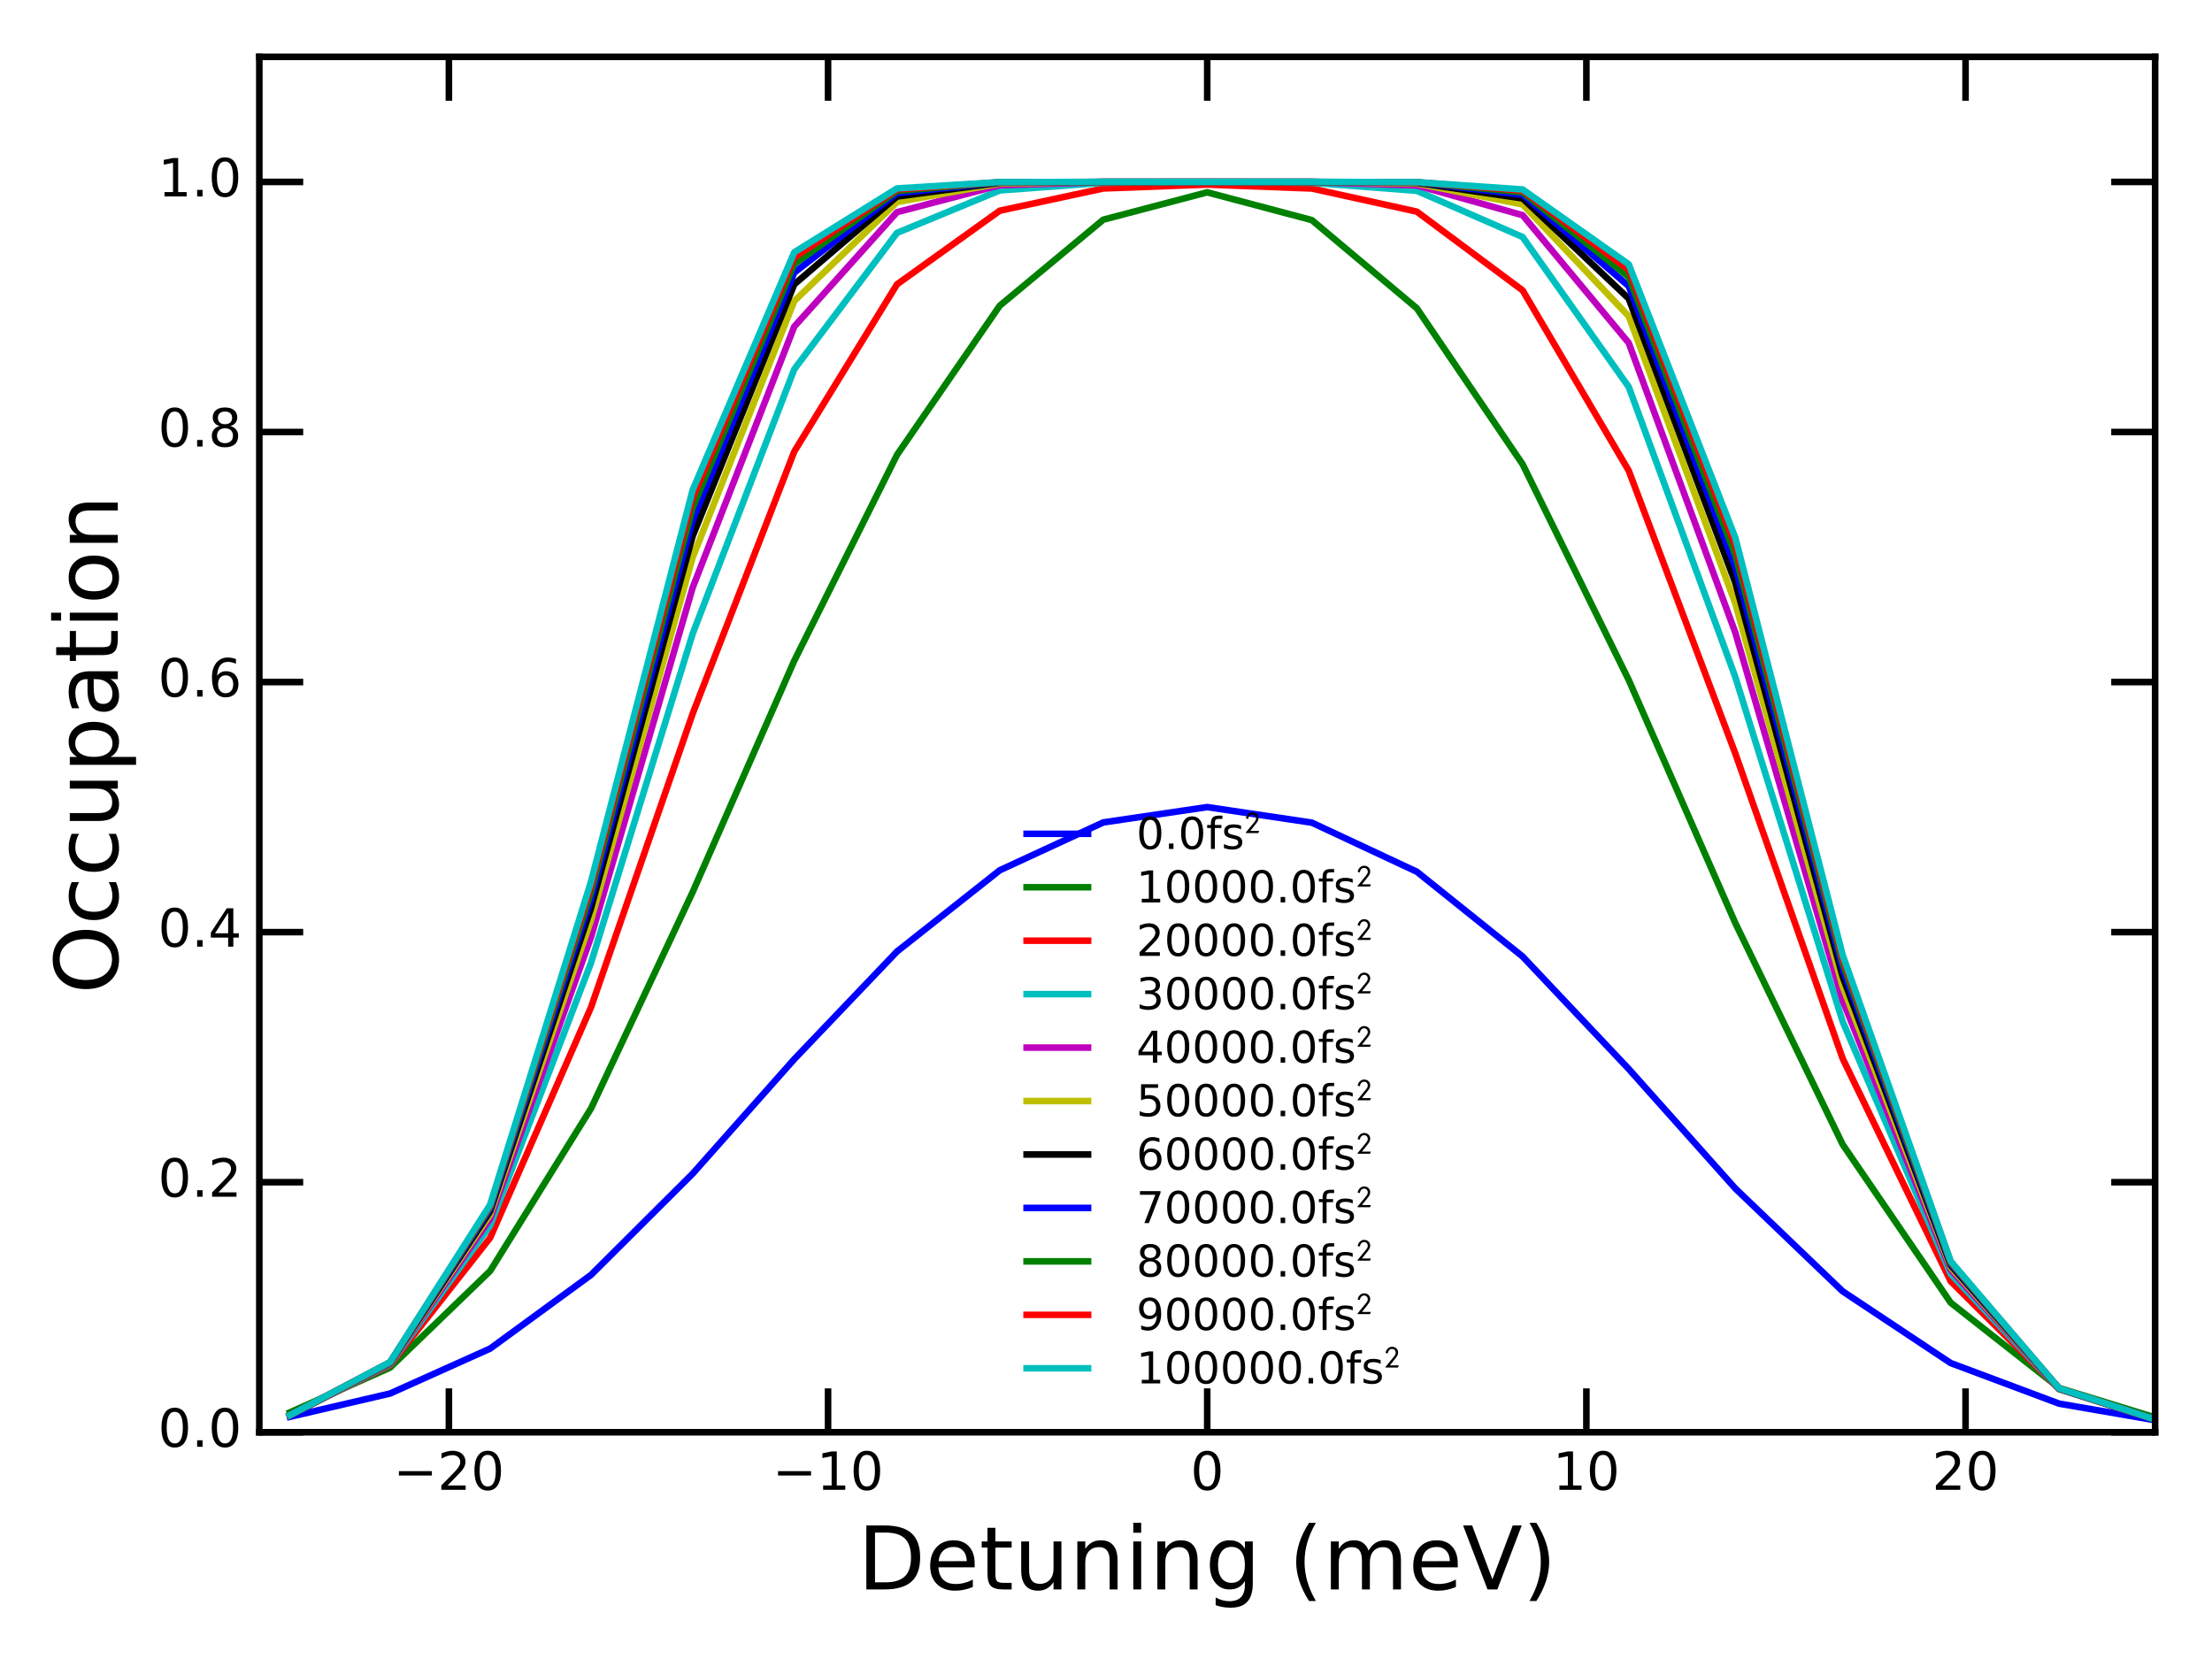 <?xml version="1.0" encoding="utf-8" standalone="no"?>
<!DOCTYPE svg PUBLIC "-//W3C//DTD SVG 1.1//EN"
  "http://www.w3.org/Graphics/SVG/1.1/DTD/svg11.dtd">
<!-- Created with matplotlib (http://matplotlib.org/) -->
<svg height="378pt" version="1.1" viewBox="0 0 504 378" width="504pt" xmlns="http://www.w3.org/2000/svg" xmlns:xlink="http://www.w3.org/1999/xlink">
 <defs>
  <style type="text/css">
*{stroke-linecap:butt;stroke-linejoin:round;stroke-miterlimit:100000;}
  </style>
 </defs>
 <g id="figure_1">
  <g id="patch_1">
   <path d="M 0 378 
L 504 378 
L 504 0 
L 0 0 
z
" style="fill:#ffffff;"/>
  </g>
  <g id="axes_1">
   <g id="patch_2">
    <path d="M 59.085 326.34 
L 491.04 326.34 
L 491.04 12.96 
L 59.085 12.96 
z
" style="fill:#ffffff;"/>
   </g>
   <g id="line2d_1">
    <path clip-path="url(#p35be8efa67)" d="M 544.07 326.206 
M 505 324.81 
L 493.964 324.095 
L 469.171 319.818 
L 444.458 310.57 
L 419.843 294.223 
L 395.389 270.792 
L 371.111 243.573 
L 346.927 217.943 
L 322.82 198.614 
L 298.894 187.44 
L 275.051 183.895 
L 251.379 187.388 
L 227.796 198.286 
L 204.381 216.796 
L 180.97 241.334 
L 157.816 267.423 
L 134.665 290.484 
L 111.685 307.27 
L 88.875 317.51 
L 66.065 322.819 
" style="fill:none;stroke:#0000ff;stroke-linecap:square;stroke-width:1.5;"/>
   </g>
   <g id="line2d_2">
    <path clip-path="url(#p35be8efa67)" d="M 544.07 326.299 
M 505 324.781 
L 493.964 323.866 
L 469.171 316.249 
L 444.458 296.817 
L 419.843 260.76 
L 395.389 210.315 
L 371.111 154.952 
L 346.927 105.781 
L 322.82 70.239 
L 298.894 50.146 
L 275.051 43.819 
L 251.379 50.053 
L 227.796 69.645 
L 204.381 103.64 
L 180.97 150.549 
L 157.816 203.27 
L 134.665 252.557 
L 111.685 289.578 
L 88.875 311.611 
L 66.065 321.802 
" style="fill:none;stroke:#008000;stroke-linecap:square;stroke-width:1.5;"/>
   </g>
   <g id="line2d_3">
    <path clip-path="url(#p35be8efa67)" d="M 544.07 326.301 
M 505 325.076 
L 493.964 324.322 
L 469.171 316.483 
L 444.458 291.932 
L 419.843 241.176 
L 395.389 171.679 
L 371.111 107.255 
L 346.927 66.159 
L 322.82 48.217 
L 298.894 42.953 
L 275.051 42.052 
L 251.379 42.937 
L 227.796 48.009 
L 204.381 64.78 
L 180.97 102.886 
L 157.816 162.626 
L 134.665 229.502 
L 111.685 282.013 
L 88.875 311.037 
L 66.065 322.388 
" style="fill:none;stroke:#ff0000;stroke-linecap:square;stroke-width:1.5;"/>
   </g>
   <g id="line2d_4">
    <path clip-path="url(#p35be8efa67)" d="M 544.07 326.301 
M 505 325.097 
L 493.964 324.36 
L 469.171 316.514 
L 444.458 290.254 
L 419.843 232.748 
L 395.389 154.264 
L 371.111 88.174 
L 346.927 54.008 
L 322.82 43.474 
L 298.894 41.639 
L 275.051 41.48 
L 251.379 41.636 
L 227.796 43.384 
L 204.381 53.059 
L 180.97 84.133 
L 157.816 144.423 
L 134.665 219.366 
L 111.685 279.222 
L 88.875 310.87 
L 66.065 322.458 
" style="fill:none;stroke:#00bfbf;stroke-linecap:square;stroke-width:1.5;"/>
   </g>
   <g id="line2d_5">
    <path clip-path="url(#p35be8efa67)" d="M 544.07 326.301 
M 505 325.1 
L 493.964 324.364 
L 469.171 316.475 
L 444.458 289.323 
L 419.843 227.914 
L 395.389 144.14 
L 371.111 78.142 
L 346.927 49.033 
L 322.82 42.246 
L 298.894 41.486 
L 275.051 41.451 
L 251.379 41.485 
L 227.796 42.201 
L 204.381 48.342 
L 180.97 74.414 
L 157.816 133.902 
L 134.665 213.502 
L 111.685 277.682 
L 88.875 310.727 
L 66.065 322.463 
" style="fill:none;stroke:#bf00bf;stroke-linecap:square;stroke-width:1.5;"/>
   </g>
   <g id="line2d_6">
    <path clip-path="url(#p35be8efa67)" d="M 544.07 326.301 
M 505 325.1 
L 493.964 324.364 
L 469.171 316.436 
L 444.458 288.717 
L 419.843 224.741 
L 395.389 137.484 
L 371.111 72.069 
L 346.927 46.578 
L 322.82 41.827 
L 298.894 41.459 
L 275.051 41.449 
L 251.379 41.458 
L 227.796 41.803 
L 204.381 46.046 
L 180.97 68.599 
L 157.816 127.018 
L 134.665 209.638 
L 111.685 276.686 
L 88.875 310.618 
L 66.065 322.46 
" style="fill:none;stroke:#bfbf00;stroke-linecap:square;stroke-width:1.5;"/>
   </g>
   <g id="line2d_7">
    <path clip-path="url(#p35be8efa67)" d="M 544.07 326.301 
M 505 325.099 
L 493.964 324.363 
L 469.171 316.404 
L 444.458 288.288 
L 419.843 222.489 
L 395.389 132.762 
L 371.111 68.045 
L 346.927 45.206 
L 322.82 41.656 
L 298.894 41.452 
L 275.051 41.449 
L 251.379 41.452 
L 227.796 41.641 
L 204.381 44.779 
L 180.97 64.783 
L 157.816 122.154 
L 134.665 206.886 
L 111.685 275.984 
L 88.875 310.536 
L 66.065 322.455 
" style="fill:none;stroke:#000000;stroke-linecap:square;stroke-width:1.5;"/>
   </g>
   <g id="line2d_8">
    <path clip-path="url(#p35be8efa67)" d="M 544.07 326.301 
M 505 325.099 
L 493.964 324.362 
L 469.171 316.378 
L 444.458 287.97 
L 419.843 220.8 
L 395.389 129.233 
L 371.111 65.204 
L 346.927 44.368 
L 322.82 41.576 
L 298.894 41.45 
L 275.051 41.449 
L 251.379 41.45 
L 227.796 41.566 
L 204.381 44.013 
L 180.97 62.112 
L 157.816 118.531 
L 134.665 204.821 
L 111.685 275.462 
L 88.875 310.474 
L 66.065 322.452 
" style="fill:none;stroke:#0000ff;stroke-linecap:square;stroke-width:1.5;"/>
   </g>
   <g id="line2d_9">
    <path clip-path="url(#p35be8efa67)" d="M 544.07 326.301 
M 505 325.098 
L 493.964 324.361 
L 469.171 316.358 
L 444.458 287.723 
L 419.843 219.489 
L 395.389 126.493 
L 371.111 63.104 
L 346.927 43.819 
L 322.82 41.535 
L 298.894 41.45 
L 275.051 41.449 
L 251.379 41.45 
L 227.796 41.527 
L 204.381 43.515 
L 180.97 60.15 
L 157.816 115.729 
L 134.665 203.212 
L 111.685 275.059 
L 88.875 310.425 
L 66.065 322.448 
" style="fill:none;stroke:#008000;stroke-linecap:square;stroke-width:1.5;"/>
   </g>
   <g id="line2d_10">
    <path clip-path="url(#p35be8efa67)" d="M 544.07 326.301 
M 505 325.098 
L 493.964 324.36 
L 469.171 316.342 
L 444.458 287.526 
L 419.843 218.437 
L 395.389 124.304 
L 371.111 61.495 
L 346.927 43.44 
L 322.82 41.511 
L 298.894 41.449 
L 275.051 41.449 
L 251.379 41.449 
L 227.796 41.505 
L 204.381 43.174 
L 180.97 58.656 
L 157.816 113.494 
L 134.665 201.923 
L 111.685 274.739 
L 88.875 310.385 
L 66.065 322.446 
" style="fill:none;stroke:#ff0000;stroke-linecap:square;stroke-width:1.5;"/>
   </g>
   <g id="line2d_11">
    <path clip-path="url(#p35be8efa67)" d="M 544.07 326.301 
M 505 325.097 
L 493.964 324.36 
L 469.171 316.329 
L 444.458 287.366 
L 419.843 217.577 
L 395.389 122.515 
L 371.111 60.225 
L 346.927 43.168 
L 322.82 41.496 
L 298.894 41.449 
L 275.051 41.449 
L 251.379 41.449 
L 227.796 41.492 
L 204.381 42.93 
L 180.97 57.483 
L 157.816 111.672 
L 134.665 200.865 
L 111.685 274.477 
L 88.875 310.353 
L 66.065 322.444 
" style="fill:none;stroke:#00bfbf;stroke-linecap:square;stroke-width:1.5;"/>
   </g>
   <g id="patch_3">
    <path d="M 59.085 12.96 
L 491.04 12.96 
" style="fill:none;stroke:#000000;stroke-linecap:square;stroke-linejoin:miter;stroke-width:1.5;"/>
   </g>
   <g id="patch_4">
    <path d="M 491.04 326.34 
L 491.04 12.96 
" style="fill:none;stroke:#000000;stroke-linecap:square;stroke-linejoin:miter;stroke-width:1.5;"/>
   </g>
   <g id="patch_5">
    <path d="M 59.085 326.34 
L 491.04 326.34 
" style="fill:none;stroke:#000000;stroke-linecap:square;stroke-linejoin:miter;stroke-width:1.5;"/>
   </g>
   <g id="patch_6">
    <path d="M 59.085 326.34 
L 59.085 12.96 
" style="fill:none;stroke:#000000;stroke-linecap:square;stroke-linejoin:miter;stroke-width:1.5;"/>
   </g>
   <g id="matplotlib.axis_1">
    <g id="xtick_1">
     <g id="line2d_12">
      <defs>
       <path d="M 0 0 
L 0 -10 
" id="mb9db4e0593" style="stroke:#000000;stroke-width:1.5;"/>
      </defs>
      <g>
       <use style="stroke:#000000;stroke-width:1.5;" x="102.28" xlink:href="#mb9db4e0593" y="326.34"/>
      </g>
     </g>
     <g id="line2d_13">
      <defs>
       <path d="M 0 0 
L 0 10 
" id="m5187aab1e1" style="stroke:#000000;stroke-width:1.5;"/>
      </defs>
      <g>
       <use style="stroke:#000000;stroke-width:1.5;" x="102.28" xlink:href="#m5187aab1e1" y="12.96"/>
      </g>
     </g>
     <g id="text_1">
      <!-- −20 -->
      <defs>
       <path d="M 10.594 35.5 
L 73.188 35.5 
L 73.188 27.203 
L 10.594 27.203 
z
" id="BitstreamVeraSans-Roman-2212"/>
       <path d="M 19.188 8.297 
L 53.609 8.297 
L 53.609 0 
L 7.328 0 
L 7.328 8.297 
Q 12.938 14.109 22.625 23.891 
Q 32.328 33.688 34.812 36.531 
Q 39.547 41.844 41.422 45.531 
Q 43.312 49.219 43.312 52.781 
Q 43.312 58.594 39.234 62.25 
Q 35.156 65.922 28.609 65.922 
Q 23.969 65.922 18.812 64.312 
Q 13.672 62.703 7.812 59.422 
L 7.812 69.391 
Q 13.766 71.781 18.938 73 
Q 24.125 74.219 28.422 74.219 
Q 39.75 74.219 46.484 68.547 
Q 53.219 62.891 53.219 53.422 
Q 53.219 48.922 51.531 44.891 
Q 49.859 40.875 45.406 35.406 
Q 44.188 33.984 37.641 27.219 
Q 31.109 20.453 19.188 8.297 
" id="BitstreamVeraSans-Roman-32"/>
       <path d="M 31.781 66.406 
Q 24.172 66.406 20.328 58.906 
Q 16.5 51.422 16.5 36.375 
Q 16.5 21.391 20.328 13.891 
Q 24.172 6.391 31.781 6.391 
Q 39.453 6.391 43.281 13.891 
Q 47.125 21.391 47.125 36.375 
Q 47.125 51.422 43.281 58.906 
Q 39.453 66.406 31.781 66.406 
M 31.781 74.219 
Q 44.047 74.219 50.516 64.516 
Q 56.984 54.828 56.984 36.375 
Q 56.984 17.969 50.516 8.266 
Q 44.047 -1.422 31.781 -1.422 
Q 19.531 -1.422 13.062 8.266 
Q 6.594 17.969 6.594 36.375 
Q 6.594 54.828 13.062 64.516 
Q 19.531 74.219 31.781 74.219 
" id="BitstreamVeraSans-Roman-30"/>
      </defs>
      <g transform="translate(89.618 339.458)scale(0.12 -0.12)">
       <use xlink:href="#BitstreamVeraSans-Roman-2212"/>
       <use x="83.789" xlink:href="#BitstreamVeraSans-Roman-32"/>
       <use x="147.412" xlink:href="#BitstreamVeraSans-Roman-30"/>
      </g>
     </g>
    </g>
    <g id="xtick_2">
     <g id="line2d_14">
      <g>
       <use style="stroke:#000000;stroke-width:1.5;" x="188.671" xlink:href="#mb9db4e0593" y="326.34"/>
      </g>
     </g>
     <g id="line2d_15">
      <g>
       <use style="stroke:#000000;stroke-width:1.5;" x="188.671" xlink:href="#m5187aab1e1" y="12.96"/>
      </g>
     </g>
     <g id="text_2">
      <!-- −10 -->
      <defs>
       <path d="M 12.406 8.297 
L 28.516 8.297 
L 28.516 63.922 
L 10.984 60.406 
L 10.984 69.391 
L 28.422 72.906 
L 38.281 72.906 
L 38.281 8.297 
L 54.391 8.297 
L 54.391 0 
L 12.406 0 
z
" id="BitstreamVeraSans-Roman-31"/>
      </defs>
      <g transform="translate(176.009 339.458)scale(0.12 -0.12)">
       <use xlink:href="#BitstreamVeraSans-Roman-2212"/>
       <use x="83.789" xlink:href="#BitstreamVeraSans-Roman-31"/>
       <use x="147.412" xlink:href="#BitstreamVeraSans-Roman-30"/>
      </g>
     </g>
    </g>
    <g id="xtick_3">
     <g id="line2d_16">
      <g>
       <use style="stroke:#000000;stroke-width:1.5;" x="275.062" xlink:href="#mb9db4e0593" y="326.34"/>
      </g>
     </g>
     <g id="line2d_17">
      <g>
       <use style="stroke:#000000;stroke-width:1.5;" x="275.062" xlink:href="#m5187aab1e1" y="12.96"/>
      </g>
     </g>
     <g id="text_3">
      <!-- 0 -->
      <g transform="translate(271.245 339.458)scale(0.12 -0.12)">
       <use xlink:href="#BitstreamVeraSans-Roman-30"/>
      </g>
     </g>
    </g>
    <g id="xtick_4">
     <g id="line2d_18">
      <g>
       <use style="stroke:#000000;stroke-width:1.5;" x="361.454" xlink:href="#mb9db4e0593" y="326.34"/>
      </g>
     </g>
     <g id="line2d_19">
      <g>
       <use style="stroke:#000000;stroke-width:1.5;" x="361.454" xlink:href="#m5187aab1e1" y="12.96"/>
      </g>
     </g>
     <g id="text_4">
      <!-- 10 -->
      <g transform="translate(353.819 339.458)scale(0.12 -0.12)">
       <use xlink:href="#BitstreamVeraSans-Roman-31"/>
       <use x="63.623" xlink:href="#BitstreamVeraSans-Roman-30"/>
      </g>
     </g>
    </g>
    <g id="xtick_5">
     <g id="line2d_20">
      <g>
       <use style="stroke:#000000;stroke-width:1.5;" x="447.845" xlink:href="#mb9db4e0593" y="326.34"/>
      </g>
     </g>
     <g id="line2d_21">
      <g>
       <use style="stroke:#000000;stroke-width:1.5;" x="447.845" xlink:href="#m5187aab1e1" y="12.96"/>
      </g>
     </g>
     <g id="text_5">
      <!-- 20 -->
      <g transform="translate(440.21 339.458)scale(0.12 -0.12)">
       <use xlink:href="#BitstreamVeraSans-Roman-32"/>
       <use x="63.623" xlink:href="#BitstreamVeraSans-Roman-30"/>
      </g>
     </g>
    </g>
    <g id="text_6">
     <!-- Detuning (meV) -->
     <defs>
      <path id="BitstreamVeraSans-Roman-20"/>
      <path d="M 54.891 33.016 
L 54.891 0 
L 45.906 0 
L 45.906 32.719 
Q 45.906 40.484 42.875 44.328 
Q 39.844 48.188 33.797 48.188 
Q 26.516 48.188 22.312 43.547 
Q 18.109 38.922 18.109 30.906 
L 18.109 0 
L 9.078 0 
L 9.078 54.688 
L 18.109 54.688 
L 18.109 46.188 
Q 21.344 51.125 25.703 53.562 
Q 30.078 56 35.797 56 
Q 45.219 56 50.047 50.172 
Q 54.891 44.344 54.891 33.016 
" id="BitstreamVeraSans-Roman-6e"/>
      <path d="M 31 75.875 
Q 24.469 64.656 21.281 53.656 
Q 18.109 42.672 18.109 31.391 
Q 18.109 20.125 21.312 9.062 
Q 24.516 -2 31 -13.188 
L 23.188 -13.188 
Q 15.875 -1.703 12.234 9.375 
Q 8.594 20.453 8.594 31.391 
Q 8.594 42.281 12.203 53.312 
Q 15.828 64.359 23.188 75.875 
z
" id="BitstreamVeraSans-Roman-28"/>
      <path d="M 8.016 75.875 
L 15.828 75.875 
Q 23.141 64.359 26.781 53.312 
Q 30.422 42.281 30.422 31.391 
Q 30.422 20.453 26.781 9.375 
Q 23.141 -1.703 15.828 -13.188 
L 8.016 -13.188 
Q 14.5 -2 17.703 9.062 
Q 20.906 20.125 20.906 31.391 
Q 20.906 42.672 17.703 53.656 
Q 14.5 64.656 8.016 75.875 
" id="BitstreamVeraSans-Roman-29"/>
      <path d="M 19.672 64.797 
L 19.672 8.109 
L 31.594 8.109 
Q 46.688 8.109 53.688 14.938 
Q 60.688 21.781 60.688 36.531 
Q 60.688 51.172 53.688 57.984 
Q 46.688 64.797 31.594 64.797 
z
M 9.812 72.906 
L 30.078 72.906 
Q 51.266 72.906 61.172 64.094 
Q 71.094 55.281 71.094 36.531 
Q 71.094 17.672 61.125 8.828 
Q 51.172 0 30.078 0 
L 9.812 0 
z
" id="BitstreamVeraSans-Roman-44"/>
      <path d="M 9.422 54.688 
L 18.406 54.688 
L 18.406 0 
L 9.422 0 
z
M 9.422 75.984 
L 18.406 75.984 
L 18.406 64.594 
L 9.422 64.594 
z
" id="BitstreamVeraSans-Roman-69"/>
      <path d="M 28.609 0 
L 0.781 72.906 
L 11.078 72.906 
L 34.188 11.531 
L 57.328 72.906 
L 67.578 72.906 
L 39.797 0 
z
" id="BitstreamVeraSans-Roman-56"/>
      <path d="M 52 44.188 
Q 55.375 50.25 60.062 53.125 
Q 64.75 56 71.094 56 
Q 79.641 56 84.281 50.016 
Q 88.922 44.047 88.922 33.016 
L 88.922 0 
L 79.891 0 
L 79.891 32.719 
Q 79.891 40.578 77.094 44.375 
Q 74.312 48.188 68.609 48.188 
Q 61.625 48.188 57.562 43.547 
Q 53.516 38.922 53.516 30.906 
L 53.516 0 
L 44.484 0 
L 44.484 32.719 
Q 44.484 40.625 41.703 44.406 
Q 38.922 48.188 33.109 48.188 
Q 26.219 48.188 22.156 43.531 
Q 18.109 38.875 18.109 30.906 
L 18.109 0 
L 9.078 0 
L 9.078 54.688 
L 18.109 54.688 
L 18.109 46.188 
Q 21.188 51.219 25.484 53.609 
Q 29.781 56 35.688 56 
Q 41.656 56 45.828 52.969 
Q 50 49.953 52 44.188 
" id="BitstreamVeraSans-Roman-6d"/>
      <path d="M 56.203 29.594 
L 56.203 25.203 
L 14.891 25.203 
Q 15.484 15.922 20.484 11.062 
Q 25.484 6.203 34.422 6.203 
Q 39.594 6.203 44.453 7.469 
Q 49.312 8.734 54.109 11.281 
L 54.109 2.781 
Q 49.266 0.734 44.188 -0.344 
Q 39.109 -1.422 33.891 -1.422 
Q 20.797 -1.422 13.156 6.188 
Q 5.516 13.812 5.516 26.812 
Q 5.516 40.234 12.766 48.109 
Q 20.016 56 32.328 56 
Q 43.359 56 49.781 48.891 
Q 56.203 41.797 56.203 29.594 
M 47.219 32.234 
Q 47.125 39.594 43.094 43.984 
Q 39.062 48.391 32.422 48.391 
Q 24.906 48.391 20.391 44.141 
Q 15.875 39.891 15.188 32.172 
z
" id="BitstreamVeraSans-Roman-65"/>
      <path d="M 18.312 70.219 
L 18.312 54.688 
L 36.812 54.688 
L 36.812 47.703 
L 18.312 47.703 
L 18.312 18.016 
Q 18.312 11.328 20.141 9.422 
Q 21.969 7.516 27.594 7.516 
L 36.812 7.516 
L 36.812 0 
L 27.594 0 
Q 17.188 0 13.234 3.875 
Q 9.281 7.766 9.281 18.016 
L 9.281 47.703 
L 2.688 47.703 
L 2.688 54.688 
L 9.281 54.688 
L 9.281 70.219 
z
" id="BitstreamVeraSans-Roman-74"/>
      <path d="M 8.5 21.578 
L 8.5 54.688 
L 17.484 54.688 
L 17.484 21.922 
Q 17.484 14.156 20.5 10.266 
Q 23.531 6.391 29.594 6.391 
Q 36.859 6.391 41.078 11.031 
Q 45.312 15.672 45.312 23.688 
L 45.312 54.688 
L 54.297 54.688 
L 54.297 0 
L 45.312 0 
L 45.312 8.406 
Q 42.047 3.422 37.719 1 
Q 33.406 -1.422 27.688 -1.422 
Q 18.266 -1.422 13.375 4.438 
Q 8.5 10.297 8.5 21.578 
" id="BitstreamVeraSans-Roman-75"/>
      <path d="M 45.406 27.984 
Q 45.406 37.75 41.375 43.109 
Q 37.359 48.484 30.078 48.484 
Q 22.859 48.484 18.828 43.109 
Q 14.797 37.75 14.797 27.984 
Q 14.797 18.266 18.828 12.891 
Q 22.859 7.516 30.078 7.516 
Q 37.359 7.516 41.375 12.891 
Q 45.406 18.266 45.406 27.984 
M 54.391 6.781 
Q 54.391 -7.172 48.188 -13.984 
Q 42 -20.797 29.203 -20.797 
Q 24.469 -20.797 20.266 -20.094 
Q 16.062 -19.391 12.109 -17.922 
L 12.109 -9.188 
Q 16.062 -11.328 19.922 -12.344 
Q 23.781 -13.375 27.781 -13.375 
Q 36.625 -13.375 41.016 -8.766 
Q 45.406 -4.156 45.406 5.172 
L 45.406 9.625 
Q 42.625 4.781 38.281 2.391 
Q 33.938 0 27.875 0 
Q 17.828 0 11.672 7.656 
Q 5.516 15.328 5.516 27.984 
Q 5.516 40.672 11.672 48.328 
Q 17.828 56 27.875 56 
Q 33.938 56 38.281 53.609 
Q 42.625 51.219 45.406 46.391 
L 45.406 54.688 
L 54.391 54.688 
z
" id="BitstreamVeraSans-Roman-67"/>
     </defs>
     <g transform="translate(195.434 362.151)scale(0.2 -0.2)">
      <use xlink:href="#BitstreamVeraSans-Roman-44"/>
      <use x="77.002" xlink:href="#BitstreamVeraSans-Roman-65"/>
      <use x="138.525" xlink:href="#BitstreamVeraSans-Roman-74"/>
      <use x="177.734" xlink:href="#BitstreamVeraSans-Roman-75"/>
      <use x="241.113" xlink:href="#BitstreamVeraSans-Roman-6e"/>
      <use x="304.492" xlink:href="#BitstreamVeraSans-Roman-69"/>
      <use x="332.275" xlink:href="#BitstreamVeraSans-Roman-6e"/>
      <use x="395.654" xlink:href="#BitstreamVeraSans-Roman-67"/>
      <use x="459.131" xlink:href="#BitstreamVeraSans-Roman-20"/>
      <use x="490.918" xlink:href="#BitstreamVeraSans-Roman-28"/>
      <use x="529.932" xlink:href="#BitstreamVeraSans-Roman-6d"/>
      <use x="627.344" xlink:href="#BitstreamVeraSans-Roman-65"/>
      <use x="688.867" xlink:href="#BitstreamVeraSans-Roman-56"/>
      <use x="757.275" xlink:href="#BitstreamVeraSans-Roman-29"/>
     </g>
    </g>
   </g>
   <g id="matplotlib.axis_2">
    <g id="ytick_1">
     <g id="line2d_22">
      <defs>
       <path d="M 0 0 
L 10 0 
" id="m6ade71e345" style="stroke:#000000;stroke-width:1.5;"/>
      </defs>
      <g>
       <use style="stroke:#000000;stroke-width:1.5;" x="59.085" xlink:href="#m6ade71e345" y="326.34"/>
      </g>
     </g>
     <g id="line2d_23">
      <defs>
       <path d="M 0 0 
L -10 0 
" id="m8cc390c075" style="stroke:#000000;stroke-width:1.5;"/>
      </defs>
      <g>
       <use style="stroke:#000000;stroke-width:1.5;" x="491.04" xlink:href="#m8cc390c075" y="326.34"/>
      </g>
     </g>
     <g id="text_7">
      <!-- 0.0 -->
      <defs>
       <path d="M 10.688 12.406 
L 21 12.406 
L 21 0 
L 10.688 0 
z
" id="BitstreamVeraSans-Roman-2e"/>
      </defs>
      <g transform="translate(36.001 329.651)scale(0.12 -0.12)">
       <use xlink:href="#BitstreamVeraSans-Roman-30"/>
       <use x="63.623" xlink:href="#BitstreamVeraSans-Roman-2e"/>
       <use x="95.41" xlink:href="#BitstreamVeraSans-Roman-30"/>
      </g>
     </g>
    </g>
    <g id="ytick_2">
     <g id="line2d_24">
      <g>
       <use style="stroke:#000000;stroke-width:1.5;" x="59.085" xlink:href="#m6ade71e345" y="269.362"/>
      </g>
     </g>
     <g id="line2d_25">
      <g>
       <use style="stroke:#000000;stroke-width:1.5;" x="491.04" xlink:href="#m8cc390c075" y="269.362"/>
      </g>
     </g>
     <g id="text_8">
      <!-- 0.2 -->
      <g transform="translate(36.001 272.673)scale(0.12 -0.12)">
       <use xlink:href="#BitstreamVeraSans-Roman-30"/>
       <use x="63.623" xlink:href="#BitstreamVeraSans-Roman-2e"/>
       <use x="95.41" xlink:href="#BitstreamVeraSans-Roman-32"/>
      </g>
     </g>
    </g>
    <g id="ytick_3">
     <g id="line2d_26">
      <g>
       <use style="stroke:#000000;stroke-width:1.5;" x="59.085" xlink:href="#m6ade71e345" y="212.384"/>
      </g>
     </g>
     <g id="line2d_27">
      <g>
       <use style="stroke:#000000;stroke-width:1.5;" x="491.04" xlink:href="#m8cc390c075" y="212.384"/>
      </g>
     </g>
     <g id="text_9">
      <!-- 0.4 -->
      <defs>
       <path d="M 37.797 64.312 
L 12.891 25.391 
L 37.797 25.391 
z
M 35.203 72.906 
L 47.609 72.906 
L 47.609 25.391 
L 58.016 25.391 
L 58.016 17.188 
L 47.609 17.188 
L 47.609 0 
L 37.797 0 
L 37.797 17.188 
L 4.891 17.188 
L 4.891 26.703 
z
" id="BitstreamVeraSans-Roman-34"/>
      </defs>
      <g transform="translate(36.001 215.695)scale(0.12 -0.12)">
       <use xlink:href="#BitstreamVeraSans-Roman-30"/>
       <use x="63.623" xlink:href="#BitstreamVeraSans-Roman-2e"/>
       <use x="95.41" xlink:href="#BitstreamVeraSans-Roman-34"/>
      </g>
     </g>
    </g>
    <g id="ytick_4">
     <g id="line2d_28">
      <g>
       <use style="stroke:#000000;stroke-width:1.5;" x="59.085" xlink:href="#m6ade71e345" y="155.405"/>
      </g>
     </g>
     <g id="line2d_29">
      <g>
       <use style="stroke:#000000;stroke-width:1.5;" x="491.04" xlink:href="#m8cc390c075" y="155.405"/>
      </g>
     </g>
     <g id="text_10">
      <!-- 0.6 -->
      <defs>
       <path d="M 33.016 40.375 
Q 26.375 40.375 22.484 35.828 
Q 18.609 31.297 18.609 23.391 
Q 18.609 15.531 22.484 10.953 
Q 26.375 6.391 33.016 6.391 
Q 39.656 6.391 43.531 10.953 
Q 47.406 15.531 47.406 23.391 
Q 47.406 31.297 43.531 35.828 
Q 39.656 40.375 33.016 40.375 
M 52.594 71.297 
L 52.594 62.312 
Q 48.875 64.062 45.094 64.984 
Q 41.312 65.922 37.594 65.922 
Q 27.828 65.922 22.672 59.328 
Q 17.531 52.734 16.797 39.406 
Q 19.672 43.656 24.016 45.922 
Q 28.375 48.188 33.594 48.188 
Q 44.578 48.188 50.953 41.516 
Q 57.328 34.859 57.328 23.391 
Q 57.328 12.156 50.688 5.359 
Q 44.047 -1.422 33.016 -1.422 
Q 20.359 -1.422 13.672 8.266 
Q 6.984 17.969 6.984 36.375 
Q 6.984 53.656 15.188 63.938 
Q 23.391 74.219 37.203 74.219 
Q 40.922 74.219 44.703 73.484 
Q 48.484 72.75 52.594 71.297 
" id="BitstreamVeraSans-Roman-36"/>
      </defs>
      <g transform="translate(36.001 158.717)scale(0.12 -0.12)">
       <use xlink:href="#BitstreamVeraSans-Roman-30"/>
       <use x="63.623" xlink:href="#BitstreamVeraSans-Roman-2e"/>
       <use x="95.41" xlink:href="#BitstreamVeraSans-Roman-36"/>
      </g>
     </g>
    </g>
    <g id="ytick_5">
     <g id="line2d_30">
      <g>
       <use style="stroke:#000000;stroke-width:1.5;" x="59.085" xlink:href="#m6ade71e345" y="98.427"/>
      </g>
     </g>
     <g id="line2d_31">
      <g>
       <use style="stroke:#000000;stroke-width:1.5;" x="491.04" xlink:href="#m8cc390c075" y="98.427"/>
      </g>
     </g>
     <g id="text_11">
      <!-- 0.8 -->
      <defs>
       <path d="M 31.781 34.625 
Q 24.75 34.625 20.719 30.859 
Q 16.703 27.094 16.703 20.516 
Q 16.703 13.922 20.719 10.156 
Q 24.75 6.391 31.781 6.391 
Q 38.812 6.391 42.859 10.172 
Q 46.922 13.969 46.922 20.516 
Q 46.922 27.094 42.891 30.859 
Q 38.875 34.625 31.781 34.625 
M 21.922 38.812 
Q 15.578 40.375 12.031 44.719 
Q 8.5 49.078 8.5 55.328 
Q 8.5 64.062 14.719 69.141 
Q 20.953 74.219 31.781 74.219 
Q 42.672 74.219 48.875 69.141 
Q 55.078 64.062 55.078 55.328 
Q 55.078 49.078 51.531 44.719 
Q 48 40.375 41.703 38.812 
Q 48.828 37.156 52.797 32.312 
Q 56.781 27.484 56.781 20.516 
Q 56.781 9.906 50.312 4.234 
Q 43.844 -1.422 31.781 -1.422 
Q 19.734 -1.422 13.25 4.234 
Q 6.781 9.906 6.781 20.516 
Q 6.781 27.484 10.781 32.312 
Q 14.797 37.156 21.922 38.812 
M 18.312 54.391 
Q 18.312 48.734 21.844 45.562 
Q 25.391 42.391 31.781 42.391 
Q 38.141 42.391 41.719 45.562 
Q 45.312 48.734 45.312 54.391 
Q 45.312 60.062 41.719 63.234 
Q 38.141 66.406 31.781 66.406 
Q 25.391 66.406 21.844 63.234 
Q 18.312 60.062 18.312 54.391 
" id="BitstreamVeraSans-Roman-38"/>
      </defs>
      <g transform="translate(36.001 101.739)scale(0.12 -0.12)">
       <use xlink:href="#BitstreamVeraSans-Roman-30"/>
       <use x="63.623" xlink:href="#BitstreamVeraSans-Roman-2e"/>
       <use x="95.41" xlink:href="#BitstreamVeraSans-Roman-38"/>
      </g>
     </g>
    </g>
    <g id="ytick_6">
     <g id="line2d_32">
      <g>
       <use style="stroke:#000000;stroke-width:1.5;" x="59.085" xlink:href="#m6ade71e345" y="41.449"/>
      </g>
     </g>
     <g id="line2d_33">
      <g>
       <use style="stroke:#000000;stroke-width:1.5;" x="491.04" xlink:href="#m8cc390c075" y="41.449"/>
      </g>
     </g>
     <g id="text_12">
      <!-- 1.0 -->
      <g transform="translate(36.001 44.76)scale(0.12 -0.12)">
       <use xlink:href="#BitstreamVeraSans-Roman-31"/>
       <use x="63.623" xlink:href="#BitstreamVeraSans-Roman-2e"/>
       <use x="95.41" xlink:href="#BitstreamVeraSans-Roman-30"/>
      </g>
     </g>
    </g>
    <g id="text_13">
     <!-- Occupation -->
     <defs>
      <path d="M 39.406 66.219 
Q 28.656 66.219 22.328 58.203 
Q 16.016 50.203 16.016 36.375 
Q 16.016 22.609 22.328 14.594 
Q 28.656 6.594 39.406 6.594 
Q 50.141 6.594 56.422 14.594 
Q 62.703 22.609 62.703 36.375 
Q 62.703 50.203 56.422 58.203 
Q 50.141 66.219 39.406 66.219 
M 39.406 74.219 
Q 54.734 74.219 63.906 63.938 
Q 73.094 53.656 73.094 36.375 
Q 73.094 19.141 63.906 8.859 
Q 54.734 -1.422 39.406 -1.422 
Q 24.031 -1.422 14.812 8.828 
Q 5.609 19.094 5.609 36.375 
Q 5.609 53.656 14.812 63.938 
Q 24.031 74.219 39.406 74.219 
" id="BitstreamVeraSans-Roman-4f"/>
      <path d="M 30.609 48.391 
Q 23.391 48.391 19.188 42.75 
Q 14.984 37.109 14.984 27.297 
Q 14.984 17.484 19.156 11.844 
Q 23.344 6.203 30.609 6.203 
Q 37.797 6.203 41.984 11.859 
Q 46.188 17.531 46.188 27.297 
Q 46.188 37.016 41.984 42.703 
Q 37.797 48.391 30.609 48.391 
M 30.609 56 
Q 42.328 56 49.016 48.375 
Q 55.719 40.766 55.719 27.297 
Q 55.719 13.875 49.016 6.219 
Q 42.328 -1.422 30.609 -1.422 
Q 18.844 -1.422 12.172 6.219 
Q 5.516 13.875 5.516 27.297 
Q 5.516 40.766 12.172 48.375 
Q 18.844 56 30.609 56 
" id="BitstreamVeraSans-Roman-6f"/>
      <path d="M 34.281 27.484 
Q 23.391 27.484 19.188 25 
Q 14.984 22.516 14.984 16.5 
Q 14.984 11.719 18.141 8.906 
Q 21.297 6.109 26.703 6.109 
Q 34.188 6.109 38.703 11.406 
Q 43.219 16.703 43.219 25.484 
L 43.219 27.484 
z
M 52.203 31.203 
L 52.203 0 
L 43.219 0 
L 43.219 8.297 
Q 40.141 3.328 35.547 0.953 
Q 30.953 -1.422 24.312 -1.422 
Q 15.922 -1.422 10.953 3.297 
Q 6 8.016 6 15.922 
Q 6 25.141 12.172 29.828 
Q 18.359 34.516 30.609 34.516 
L 43.219 34.516 
L 43.219 35.406 
Q 43.219 41.609 39.141 45 
Q 35.062 48.391 27.688 48.391 
Q 23 48.391 18.547 47.266 
Q 14.109 46.141 10.016 43.891 
L 10.016 52.203 
Q 14.938 54.109 19.578 55.047 
Q 24.219 56 28.609 56 
Q 40.484 56 46.344 49.844 
Q 52.203 43.703 52.203 31.203 
" id="BitstreamVeraSans-Roman-61"/>
      <path d="M 18.109 8.203 
L 18.109 -20.797 
L 9.078 -20.797 
L 9.078 54.688 
L 18.109 54.688 
L 18.109 46.391 
Q 20.953 51.266 25.266 53.625 
Q 29.594 56 35.594 56 
Q 45.562 56 51.781 48.094 
Q 58.016 40.188 58.016 27.297 
Q 58.016 14.406 51.781 6.484 
Q 45.562 -1.422 35.594 -1.422 
Q 29.594 -1.422 25.266 0.953 
Q 20.953 3.328 18.109 8.203 
M 48.688 27.297 
Q 48.688 37.203 44.609 42.844 
Q 40.531 48.484 33.406 48.484 
Q 26.266 48.484 22.188 42.844 
Q 18.109 37.203 18.109 27.297 
Q 18.109 17.391 22.188 11.75 
Q 26.266 6.109 33.406 6.109 
Q 40.531 6.109 44.609 11.75 
Q 48.688 17.391 48.688 27.297 
" id="BitstreamVeraSans-Roman-70"/>
      <path d="M 48.781 52.594 
L 48.781 44.188 
Q 44.969 46.297 41.141 47.344 
Q 37.312 48.391 33.406 48.391 
Q 24.656 48.391 19.812 42.844 
Q 14.984 37.312 14.984 27.297 
Q 14.984 17.281 19.812 11.734 
Q 24.656 6.203 33.406 6.203 
Q 37.312 6.203 41.141 7.25 
Q 44.969 8.297 48.781 10.406 
L 48.781 2.094 
Q 45.016 0.344 40.984 -0.531 
Q 36.969 -1.422 32.422 -1.422 
Q 20.062 -1.422 12.781 6.344 
Q 5.516 14.109 5.516 27.297 
Q 5.516 40.672 12.859 48.328 
Q 20.219 56 33.016 56 
Q 37.156 56 41.109 55.141 
Q 45.062 54.297 48.781 52.594 
" id="BitstreamVeraSans-Roman-63"/>
     </defs>
     <g transform="translate(26.842 226.488)rotate(-90.0)scale(0.2 -0.2)">
      <use xlink:href="#BitstreamVeraSans-Roman-4f"/>
      <use x="78.711" xlink:href="#BitstreamVeraSans-Roman-63"/>
      <use x="133.691" xlink:href="#BitstreamVeraSans-Roman-63"/>
      <use x="188.672" xlink:href="#BitstreamVeraSans-Roman-75"/>
      <use x="252.051" xlink:href="#BitstreamVeraSans-Roman-70"/>
      <use x="315.527" xlink:href="#BitstreamVeraSans-Roman-61"/>
      <use x="376.807" xlink:href="#BitstreamVeraSans-Roman-74"/>
      <use x="416.016" xlink:href="#BitstreamVeraSans-Roman-69"/>
      <use x="443.799" xlink:href="#BitstreamVeraSans-Roman-6f"/>
      <use x="504.98" xlink:href="#BitstreamVeraSans-Roman-6e"/>
     </g>
    </g>
   </g>
   <g id="legend_1">
    <g id="line2d_34">
     <path d="M 233.912 189.979 
L 247.912 189.979 
" style="fill:none;stroke:#0000ff;stroke-linecap:square;stroke-width:1.5;"/>
    </g>
    <g id="line2d_35"/>
    <g id="text_14">
     <!-- 0.0fs$^2$ -->
     <defs>
      <path d="M 46.906 7.094 
L 44 0 
L 3.5 0 
L 3.5 2.094 
L 21 23.5 
L 21 23.406 
L 26.594 30.203 
Q 30.5 34.906 32.094 36.953 
Q 33.703 39 35.203 41.953 
Q 36.703 44.906 36.703 47.5 
Q 36.703 53.703 33.344 57.094 
Q 30 60.5 24.203 60.5 
Q 19.594 60.5 15.75 56.703 
Q 11.906 52.906 10.906 45.906 
L 3.703 47.594 
Q 5.297 56.5 11.188 62.047 
Q 17.094 67.594 24.906 67.594 
Q 33.594 67.594 39.094 62.188 
Q 44.594 56.797 44.594 49.094 
Q 44.594 43.5 42.5 39.453 
Q 40.406 35.406 33.703 27 
L 17.703 7.094 
z
" id="STIXGeneral-Regular-1d7e4"/>
      <path d="M 37.109 75.984 
L 37.109 68.5 
L 28.516 68.5 
Q 23.688 68.5 21.797 66.547 
Q 19.922 64.594 19.922 59.516 
L 19.922 54.688 
L 34.719 54.688 
L 34.719 47.703 
L 19.922 47.703 
L 19.922 0 
L 10.891 0 
L 10.891 47.703 
L 2.297 47.703 
L 2.297 54.688 
L 10.891 54.688 
L 10.891 58.5 
Q 10.891 67.625 15.141 71.797 
Q 19.391 75.984 28.609 75.984 
z
" id="BitstreamVeraSans-Roman-66"/>
      <path d="M 44.281 53.078 
L 44.281 44.578 
Q 40.484 46.531 36.375 47.5 
Q 32.281 48.484 27.875 48.484 
Q 21.188 48.484 17.844 46.438 
Q 14.5 44.391 14.5 40.281 
Q 14.5 37.156 16.891 35.375 
Q 19.281 33.594 26.516 31.984 
L 29.594 31.297 
Q 39.156 29.25 43.188 25.516 
Q 47.219 21.781 47.219 15.094 
Q 47.219 7.469 41.188 3.016 
Q 35.156 -1.422 24.609 -1.422 
Q 20.219 -1.422 15.453 -0.562 
Q 10.688 0.297 5.422 2 
L 5.422 11.281 
Q 10.406 8.688 15.234 7.391 
Q 20.062 6.109 24.812 6.109 
Q 31.156 6.109 34.562 8.281 
Q 37.984 10.453 37.984 14.406 
Q 37.984 18.062 35.516 20.016 
Q 33.062 21.969 24.703 23.781 
L 21.578 24.516 
Q 13.234 26.266 9.516 29.906 
Q 5.812 33.547 5.812 39.891 
Q 5.812 47.609 11.281 51.797 
Q 16.75 56 26.812 56 
Q 31.781 56 36.172 55.266 
Q 40.578 54.547 44.281 53.078 
" id="BitstreamVeraSans-Roman-73"/>
     </defs>
     <g transform="translate(258.913 193.479)scale(0.1 -0.1)">
      <use transform="translate(0.0 0.447)" xlink:href="#BitstreamVeraSans-Roman-30"/>
      <use transform="translate(63.623 0.447)" xlink:href="#BitstreamVeraSans-Roman-2e"/>
      <use transform="translate(95.41 0.447)" xlink:href="#BitstreamVeraSans-Roman-30"/>
      <use transform="translate(159.033 0.447)" xlink:href="#BitstreamVeraSans-Roman-66"/>
      <use transform="translate(194.238 0.447)" xlink:href="#BitstreamVeraSans-Roman-73"/>
      <use transform="translate(247.131 36.684)scale(0.7)" xlink:href="#STIXGeneral-Regular-1d7e4"/>
     </g>
    </g>
    <g id="line2d_36">
     <path d="M 233.912 202.157 
L 247.912 202.157 
" style="fill:none;stroke:#008000;stroke-linecap:square;stroke-width:1.5;"/>
    </g>
    <g id="line2d_37"/>
    <g id="text_15">
     <!-- 10000.0fs$^2$ -->
     <g transform="translate(258.913 205.657)scale(0.1 -0.1)">
      <use transform="translate(0.0 0.447)" xlink:href="#BitstreamVeraSans-Roman-31"/>
      <use transform="translate(63.623 0.447)" xlink:href="#BitstreamVeraSans-Roman-30"/>
      <use transform="translate(127.246 0.447)" xlink:href="#BitstreamVeraSans-Roman-30"/>
      <use transform="translate(190.869 0.447)" xlink:href="#BitstreamVeraSans-Roman-30"/>
      <use transform="translate(254.492 0.447)" xlink:href="#BitstreamVeraSans-Roman-30"/>
      <use transform="translate(318.115 0.447)" xlink:href="#BitstreamVeraSans-Roman-2e"/>
      <use transform="translate(349.902 0.447)" xlink:href="#BitstreamVeraSans-Roman-30"/>
      <use transform="translate(413.525 0.447)" xlink:href="#BitstreamVeraSans-Roman-66"/>
      <use transform="translate(448.73 0.447)" xlink:href="#BitstreamVeraSans-Roman-73"/>
      <use transform="translate(501.623 36.684)scale(0.7)" xlink:href="#STIXGeneral-Regular-1d7e4"/>
     </g>
    </g>
    <g id="line2d_38">
     <path d="M 233.912 214.335 
L 247.912 214.335 
" style="fill:none;stroke:#ff0000;stroke-linecap:square;stroke-width:1.5;"/>
    </g>
    <g id="line2d_39"/>
    <g id="text_16">
     <!-- 20000.0fs$^2$ -->
     <g transform="translate(258.913 217.835)scale(0.1 -0.1)">
      <use transform="translate(0.0 0.447)" xlink:href="#BitstreamVeraSans-Roman-32"/>
      <use transform="translate(63.623 0.447)" xlink:href="#BitstreamVeraSans-Roman-30"/>
      <use transform="translate(127.246 0.447)" xlink:href="#BitstreamVeraSans-Roman-30"/>
      <use transform="translate(190.869 0.447)" xlink:href="#BitstreamVeraSans-Roman-30"/>
      <use transform="translate(254.492 0.447)" xlink:href="#BitstreamVeraSans-Roman-30"/>
      <use transform="translate(318.115 0.447)" xlink:href="#BitstreamVeraSans-Roman-2e"/>
      <use transform="translate(349.902 0.447)" xlink:href="#BitstreamVeraSans-Roman-30"/>
      <use transform="translate(413.525 0.447)" xlink:href="#BitstreamVeraSans-Roman-66"/>
      <use transform="translate(448.73 0.447)" xlink:href="#BitstreamVeraSans-Roman-73"/>
      <use transform="translate(501.623 36.684)scale(0.7)" xlink:href="#STIXGeneral-Regular-1d7e4"/>
     </g>
    </g>
    <g id="line2d_40">
     <path d="M 233.912 226.513 
L 247.912 226.513 
" style="fill:none;stroke:#00bfbf;stroke-linecap:square;stroke-width:1.5;"/>
    </g>
    <g id="line2d_41"/>
    <g id="text_17">
     <!-- 30000.0fs$^2$ -->
     <defs>
      <path d="M 40.578 39.312 
Q 47.656 37.797 51.625 33 
Q 55.609 28.219 55.609 21.188 
Q 55.609 10.406 48.188 4.484 
Q 40.766 -1.422 27.094 -1.422 
Q 22.516 -1.422 17.656 -0.516 
Q 12.797 0.391 7.625 2.203 
L 7.625 11.719 
Q 11.719 9.328 16.594 8.109 
Q 21.484 6.891 26.812 6.891 
Q 36.078 6.891 40.938 10.547 
Q 45.797 14.203 45.797 21.188 
Q 45.797 27.641 41.281 31.266 
Q 36.766 34.906 28.719 34.906 
L 20.219 34.906 
L 20.219 43.016 
L 29.109 43.016 
Q 36.375 43.016 40.234 45.922 
Q 44.094 48.828 44.094 54.297 
Q 44.094 59.906 40.109 62.906 
Q 36.141 65.922 28.719 65.922 
Q 24.656 65.922 20.016 65.031 
Q 15.375 64.156 9.812 62.312 
L 9.812 71.094 
Q 15.438 72.656 20.344 73.438 
Q 25.25 74.219 29.594 74.219 
Q 40.828 74.219 47.359 69.109 
Q 53.906 64.016 53.906 55.328 
Q 53.906 49.266 50.438 45.094 
Q 46.969 40.922 40.578 39.312 
" id="BitstreamVeraSans-Roman-33"/>
     </defs>
     <g transform="translate(258.913 230.013)scale(0.1 -0.1)">
      <use transform="translate(0.0 0.447)" xlink:href="#BitstreamVeraSans-Roman-33"/>
      <use transform="translate(63.623 0.447)" xlink:href="#BitstreamVeraSans-Roman-30"/>
      <use transform="translate(127.246 0.447)" xlink:href="#BitstreamVeraSans-Roman-30"/>
      <use transform="translate(190.869 0.447)" xlink:href="#BitstreamVeraSans-Roman-30"/>
      <use transform="translate(254.492 0.447)" xlink:href="#BitstreamVeraSans-Roman-30"/>
      <use transform="translate(318.115 0.447)" xlink:href="#BitstreamVeraSans-Roman-2e"/>
      <use transform="translate(349.902 0.447)" xlink:href="#BitstreamVeraSans-Roman-30"/>
      <use transform="translate(413.525 0.447)" xlink:href="#BitstreamVeraSans-Roman-66"/>
      <use transform="translate(448.73 0.447)" xlink:href="#BitstreamVeraSans-Roman-73"/>
      <use transform="translate(501.623 36.684)scale(0.7)" xlink:href="#STIXGeneral-Regular-1d7e4"/>
     </g>
    </g>
    <g id="line2d_42">
     <path d="M 233.912 238.692 
L 247.912 238.692 
" style="fill:none;stroke:#bf00bf;stroke-linecap:square;stroke-width:1.5;"/>
    </g>
    <g id="line2d_43"/>
    <g id="text_18">
     <!-- 40000.0fs$^2$ -->
     <g transform="translate(258.913 242.192)scale(0.1 -0.1)">
      <use transform="translate(0.0 0.447)" xlink:href="#BitstreamVeraSans-Roman-34"/>
      <use transform="translate(63.623 0.447)" xlink:href="#BitstreamVeraSans-Roman-30"/>
      <use transform="translate(127.246 0.447)" xlink:href="#BitstreamVeraSans-Roman-30"/>
      <use transform="translate(190.869 0.447)" xlink:href="#BitstreamVeraSans-Roman-30"/>
      <use transform="translate(254.492 0.447)" xlink:href="#BitstreamVeraSans-Roman-30"/>
      <use transform="translate(318.115 0.447)" xlink:href="#BitstreamVeraSans-Roman-2e"/>
      <use transform="translate(349.902 0.447)" xlink:href="#BitstreamVeraSans-Roman-30"/>
      <use transform="translate(413.525 0.447)" xlink:href="#BitstreamVeraSans-Roman-66"/>
      <use transform="translate(448.73 0.447)" xlink:href="#BitstreamVeraSans-Roman-73"/>
      <use transform="translate(501.623 36.684)scale(0.7)" xlink:href="#STIXGeneral-Regular-1d7e4"/>
     </g>
    </g>
    <g id="line2d_44">
     <path d="M 233.912 250.87 
L 247.912 250.87 
" style="fill:none;stroke:#bfbf00;stroke-linecap:square;stroke-width:1.5;"/>
    </g>
    <g id="line2d_45"/>
    <g id="text_19">
     <!-- 50000.0fs$^2$ -->
     <defs>
      <path d="M 10.797 72.906 
L 49.516 72.906 
L 49.516 64.594 
L 19.828 64.594 
L 19.828 46.734 
Q 21.969 47.469 24.109 47.828 
Q 26.266 48.188 28.422 48.188 
Q 40.625 48.188 47.75 41.5 
Q 54.891 34.812 54.891 23.391 
Q 54.891 11.625 47.562 5.094 
Q 40.234 -1.422 26.906 -1.422 
Q 22.312 -1.422 17.547 -0.641 
Q 12.797 0.141 7.719 1.703 
L 7.719 11.625 
Q 12.109 9.234 16.797 8.062 
Q 21.484 6.891 26.703 6.891 
Q 35.156 6.891 40.078 11.328 
Q 45.016 15.766 45.016 23.391 
Q 45.016 31 40.078 35.438 
Q 35.156 39.891 26.703 39.891 
Q 22.75 39.891 18.812 39.016 
Q 14.891 38.141 10.797 36.281 
z
" id="BitstreamVeraSans-Roman-35"/>
     </defs>
     <g transform="translate(258.913 254.37)scale(0.1 -0.1)">
      <use transform="translate(0.0 0.447)" xlink:href="#BitstreamVeraSans-Roman-35"/>
      <use transform="translate(63.623 0.447)" xlink:href="#BitstreamVeraSans-Roman-30"/>
      <use transform="translate(127.246 0.447)" xlink:href="#BitstreamVeraSans-Roman-30"/>
      <use transform="translate(190.869 0.447)" xlink:href="#BitstreamVeraSans-Roman-30"/>
      <use transform="translate(254.492 0.447)" xlink:href="#BitstreamVeraSans-Roman-30"/>
      <use transform="translate(318.115 0.447)" xlink:href="#BitstreamVeraSans-Roman-2e"/>
      <use transform="translate(349.902 0.447)" xlink:href="#BitstreamVeraSans-Roman-30"/>
      <use transform="translate(413.525 0.447)" xlink:href="#BitstreamVeraSans-Roman-66"/>
      <use transform="translate(448.73 0.447)" xlink:href="#BitstreamVeraSans-Roman-73"/>
      <use transform="translate(501.623 36.684)scale(0.7)" xlink:href="#STIXGeneral-Regular-1d7e4"/>
     </g>
    </g>
    <g id="line2d_46">
     <path d="M 233.912 263.048 
L 247.912 263.048 
" style="fill:none;stroke:#000000;stroke-linecap:square;stroke-width:1.5;"/>
    </g>
    <g id="line2d_47"/>
    <g id="text_20">
     <!-- 60000.0fs$^2$ -->
     <g transform="translate(258.913 266.548)scale(0.1 -0.1)">
      <use transform="translate(0.0 0.447)" xlink:href="#BitstreamVeraSans-Roman-36"/>
      <use transform="translate(63.623 0.447)" xlink:href="#BitstreamVeraSans-Roman-30"/>
      <use transform="translate(127.246 0.447)" xlink:href="#BitstreamVeraSans-Roman-30"/>
      <use transform="translate(190.869 0.447)" xlink:href="#BitstreamVeraSans-Roman-30"/>
      <use transform="translate(254.492 0.447)" xlink:href="#BitstreamVeraSans-Roman-30"/>
      <use transform="translate(318.115 0.447)" xlink:href="#BitstreamVeraSans-Roman-2e"/>
      <use transform="translate(349.902 0.447)" xlink:href="#BitstreamVeraSans-Roman-30"/>
      <use transform="translate(413.525 0.447)" xlink:href="#BitstreamVeraSans-Roman-66"/>
      <use transform="translate(448.73 0.447)" xlink:href="#BitstreamVeraSans-Roman-73"/>
      <use transform="translate(501.623 36.684)scale(0.7)" xlink:href="#STIXGeneral-Regular-1d7e4"/>
     </g>
    </g>
    <g id="line2d_48">
     <path d="M 233.912 275.226 
L 247.912 275.226 
" style="fill:none;stroke:#0000ff;stroke-linecap:square;stroke-width:1.5;"/>
    </g>
    <g id="line2d_49"/>
    <g id="text_21">
     <!-- 70000.0fs$^2$ -->
     <defs>
      <path d="M 8.203 72.906 
L 55.078 72.906 
L 55.078 68.703 
L 28.609 0 
L 18.312 0 
L 43.219 64.594 
L 8.203 64.594 
z
" id="BitstreamVeraSans-Roman-37"/>
     </defs>
     <g transform="translate(258.913 278.726)scale(0.1 -0.1)">
      <use transform="translate(0.0 0.447)" xlink:href="#BitstreamVeraSans-Roman-37"/>
      <use transform="translate(63.623 0.447)" xlink:href="#BitstreamVeraSans-Roman-30"/>
      <use transform="translate(127.246 0.447)" xlink:href="#BitstreamVeraSans-Roman-30"/>
      <use transform="translate(190.869 0.447)" xlink:href="#BitstreamVeraSans-Roman-30"/>
      <use transform="translate(254.492 0.447)" xlink:href="#BitstreamVeraSans-Roman-30"/>
      <use transform="translate(318.115 0.447)" xlink:href="#BitstreamVeraSans-Roman-2e"/>
      <use transform="translate(349.902 0.447)" xlink:href="#BitstreamVeraSans-Roman-30"/>
      <use transform="translate(413.525 0.447)" xlink:href="#BitstreamVeraSans-Roman-66"/>
      <use transform="translate(448.73 0.447)" xlink:href="#BitstreamVeraSans-Roman-73"/>
      <use transform="translate(501.623 36.684)scale(0.7)" xlink:href="#STIXGeneral-Regular-1d7e4"/>
     </g>
    </g>
    <g id="line2d_50">
     <path d="M 233.912 287.404 
L 247.912 287.404 
" style="fill:none;stroke:#008000;stroke-linecap:square;stroke-width:1.5;"/>
    </g>
    <g id="line2d_51"/>
    <g id="text_22">
     <!-- 80000.0fs$^2$ -->
     <g transform="translate(258.913 290.904)scale(0.1 -0.1)">
      <use transform="translate(0.0 0.447)" xlink:href="#BitstreamVeraSans-Roman-38"/>
      <use transform="translate(63.623 0.447)" xlink:href="#BitstreamVeraSans-Roman-30"/>
      <use transform="translate(127.246 0.447)" xlink:href="#BitstreamVeraSans-Roman-30"/>
      <use transform="translate(190.869 0.447)" xlink:href="#BitstreamVeraSans-Roman-30"/>
      <use transform="translate(254.492 0.447)" xlink:href="#BitstreamVeraSans-Roman-30"/>
      <use transform="translate(318.115 0.447)" xlink:href="#BitstreamVeraSans-Roman-2e"/>
      <use transform="translate(349.902 0.447)" xlink:href="#BitstreamVeraSans-Roman-30"/>
      <use transform="translate(413.525 0.447)" xlink:href="#BitstreamVeraSans-Roman-66"/>
      <use transform="translate(448.73 0.447)" xlink:href="#BitstreamVeraSans-Roman-73"/>
      <use transform="translate(501.623 36.684)scale(0.7)" xlink:href="#STIXGeneral-Regular-1d7e4"/>
     </g>
    </g>
    <g id="line2d_52">
     <path d="M 233.912 299.582 
L 247.912 299.582 
" style="fill:none;stroke:#ff0000;stroke-linecap:square;stroke-width:1.5;"/>
    </g>
    <g id="line2d_53"/>
    <g id="text_23">
     <!-- 90000.0fs$^2$ -->
     <defs>
      <path d="M 10.984 1.516 
L 10.984 10.5 
Q 14.703 8.734 18.5 7.812 
Q 22.312 6.891 25.984 6.891 
Q 35.75 6.891 40.891 13.453 
Q 46.047 20.016 46.781 33.406 
Q 43.953 29.203 39.594 26.953 
Q 35.25 24.703 29.984 24.703 
Q 19.047 24.703 12.672 31.312 
Q 6.297 37.938 6.297 49.422 
Q 6.297 60.641 12.938 67.422 
Q 19.578 74.219 30.609 74.219 
Q 43.266 74.219 49.922 64.516 
Q 56.594 54.828 56.594 36.375 
Q 56.594 19.141 48.406 8.859 
Q 40.234 -1.422 26.422 -1.422 
Q 22.703 -1.422 18.891 -0.688 
Q 15.094 0.047 10.984 1.516 
M 30.609 32.422 
Q 37.25 32.422 41.125 36.953 
Q 45.016 41.5 45.016 49.422 
Q 45.016 57.281 41.125 61.844 
Q 37.25 66.406 30.609 66.406 
Q 23.969 66.406 20.094 61.844 
Q 16.219 57.281 16.219 49.422 
Q 16.219 41.5 20.094 36.953 
Q 23.969 32.422 30.609 32.422 
" id="BitstreamVeraSans-Roman-39"/>
     </defs>
     <g transform="translate(258.913 303.082)scale(0.1 -0.1)">
      <use transform="translate(0.0 0.447)" xlink:href="#BitstreamVeraSans-Roman-39"/>
      <use transform="translate(63.623 0.447)" xlink:href="#BitstreamVeraSans-Roman-30"/>
      <use transform="translate(127.246 0.447)" xlink:href="#BitstreamVeraSans-Roman-30"/>
      <use transform="translate(190.869 0.447)" xlink:href="#BitstreamVeraSans-Roman-30"/>
      <use transform="translate(254.492 0.447)" xlink:href="#BitstreamVeraSans-Roman-30"/>
      <use transform="translate(318.115 0.447)" xlink:href="#BitstreamVeraSans-Roman-2e"/>
      <use transform="translate(349.902 0.447)" xlink:href="#BitstreamVeraSans-Roman-30"/>
      <use transform="translate(413.525 0.447)" xlink:href="#BitstreamVeraSans-Roman-66"/>
      <use transform="translate(448.73 0.447)" xlink:href="#BitstreamVeraSans-Roman-73"/>
      <use transform="translate(501.623 36.684)scale(0.7)" xlink:href="#STIXGeneral-Regular-1d7e4"/>
     </g>
    </g>
    <g id="line2d_54">
     <path d="M 233.912 311.76 
L 247.912 311.76 
" style="fill:none;stroke:#00bfbf;stroke-linecap:square;stroke-width:1.5;"/>
    </g>
    <g id="line2d_55"/>
    <g id="text_24">
     <!-- 100000.0fs$^2$ -->
     <g transform="translate(258.913 315.26)scale(0.1 -0.1)">
      <use transform="translate(0.0 0.447)" xlink:href="#BitstreamVeraSans-Roman-31"/>
      <use transform="translate(63.623 0.447)" xlink:href="#BitstreamVeraSans-Roman-30"/>
      <use transform="translate(127.246 0.447)" xlink:href="#BitstreamVeraSans-Roman-30"/>
      <use transform="translate(190.869 0.447)" xlink:href="#BitstreamVeraSans-Roman-30"/>
      <use transform="translate(254.492 0.447)" xlink:href="#BitstreamVeraSans-Roman-30"/>
      <use transform="translate(318.115 0.447)" xlink:href="#BitstreamVeraSans-Roman-30"/>
      <use transform="translate(381.738 0.447)" xlink:href="#BitstreamVeraSans-Roman-2e"/>
      <use transform="translate(413.525 0.447)" xlink:href="#BitstreamVeraSans-Roman-30"/>
      <use transform="translate(477.148 0.447)" xlink:href="#BitstreamVeraSans-Roman-66"/>
      <use transform="translate(512.354 0.447)" xlink:href="#BitstreamVeraSans-Roman-73"/>
      <use transform="translate(565.246 36.684)scale(0.7)" xlink:href="#STIXGeneral-Regular-1d7e4"/>
     </g>
    </g>
   </g>
  </g>
 </g>
 <defs>
  <clipPath id="p35be8efa67">
   <rect height="313.38" width="431.955" x="59.085" y="12.96"/>
  </clipPath>
 </defs>
</svg>
